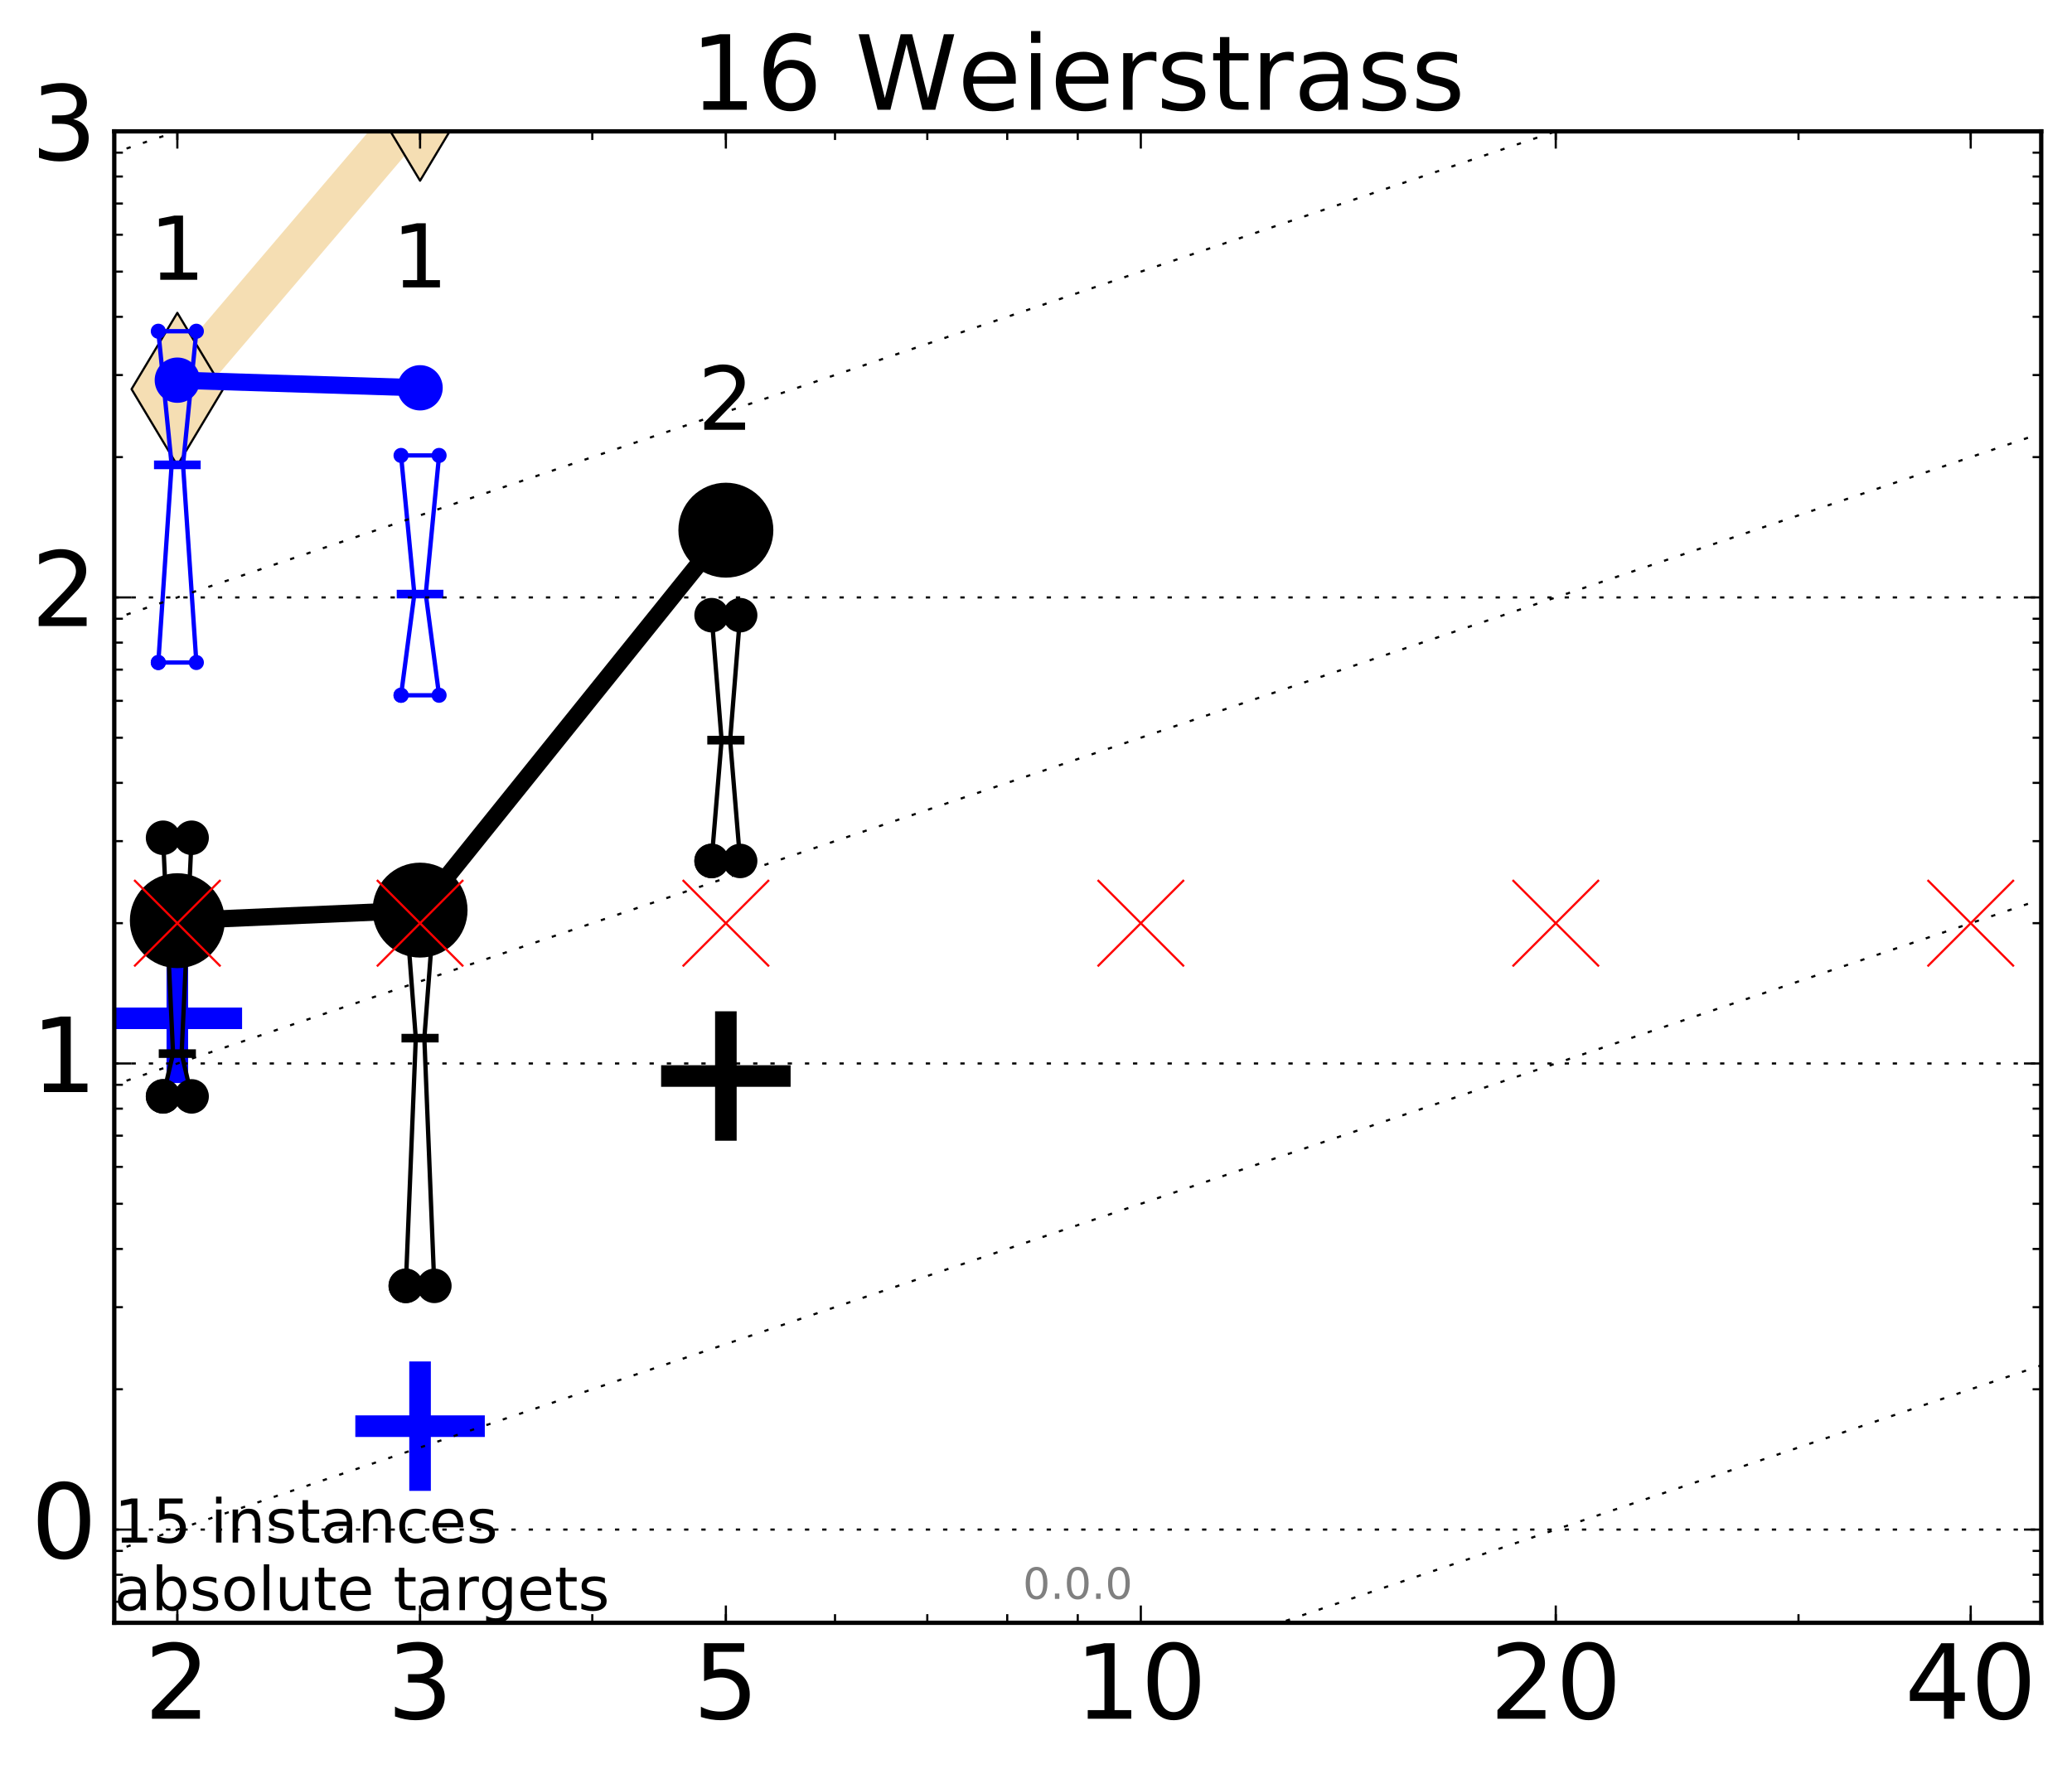 <?xml version="1.0" encoding="utf-8" standalone="no"?>
<!DOCTYPE svg PUBLIC "-//W3C//DTD SVG 1.1//EN"
  "http://www.w3.org/Graphics/SVG/1.1/DTD/svg11.dtd">
<!-- Created with matplotlib (http://matplotlib.org/) -->
<svg height="410pt" version="1.1" viewBox="0 0 480 410" width="480pt" xmlns="http://www.w3.org/2000/svg" xmlns:xlink="http://www.w3.org/1999/xlink">
 <defs>
  <style type="text/css">
*{stroke-linecap:butt;stroke-linejoin:round;stroke-miterlimit:100000;}
  </style>
 </defs>
 <g id="figure_1">
  <g id="patch_1">
   <path d="M 0 410.464 
L 480.07 410.464 
L 480.07 0 
L 0 0 
z
" style="fill:#ffffff;"/>
  </g>
  <g id="axes_1">
   <g id="patch_2">
    <path d="M 26.47 376.036 
L 472.87 376.036 
L 472.87 30.436 
L 26.47 30.436 
z
" style="fill:#ffffff;"/>
   </g>
   <g id="line2d_1">
    <path clip-path="url(#pfc79dfcc02)" d="M 41.082 90.171 
L 97.312 24.2 
L 147.162 -1 
" style="fill:none;stroke:#f5deb3;stroke-linecap:square;stroke-width:10.0;"/>
    <defs>
     <path d="M -0 17.678 
L 10.607 0 
L 0 -17.678 
L -10.607 -0 
z
" id="mad61c0372c" style="stroke:#000000;stroke-linejoin:miter;stroke-width:0.5;"/>
    </defs>
    <g clip-path="url(#pfc79dfcc02)">
     <use style="fill:#f5deb3;stroke:#000000;stroke-linejoin:miter;stroke-width:0.5;" x="41.082" xlink:href="#mad61c0372c" y="90.171"/>
     <use style="fill:#f5deb3;stroke:#000000;stroke-linejoin:miter;stroke-width:0.5;" x="97.312" xlink:href="#mad61c0372c" y="24.2"/>
     <use style="fill:#f5deb3;stroke:#000000;stroke-linejoin:miter;stroke-width:0.5;" x="147.162" xlink:href="#mad61c0372c" y="-1.0"/>
    </g>
   </g>
   <g id="line2d_2">
    <defs>
     <path d="M -15 0 
L 15 0 
M 0 15 
L 0 -15 
" id="m8bc52a1f50" style="stroke:#0000ff;stroke-width:5.0;"/>
    </defs>
    <g clip-path="url(#pfc79dfcc02)">
     <use style="fill:#0000ff;stroke:#0000ff;stroke-width:5.0;" x="41.082" xlink:href="#m8bc52a1f50" y="235.97"/>
    </g>
   </g>
   <g id="line2d_3">
    <g clip-path="url(#pfc79dfcc02)">
     <use style="fill:#0000ff;stroke:#0000ff;stroke-width:5.0;" x="97.312" xlink:href="#m8bc52a1f50" y="330.477"/>
    </g>
   </g>
   <g id="line2d_4">
    <defs>
     <path d="M -15 0 
L 15 0 
M 0 15 
L 0 -15 
" id="m26e5ecaf8c" style="stroke:#000000;stroke-width:5.0;"/>
    </defs>
    <g clip-path="url(#pfc79dfcc02)">
     <use style="stroke:#000000;stroke-width:5.0;" x="168.155" xlink:href="#m26e5ecaf8c" y="249.338"/>
    </g>
   </g>
   <g id="line2d_5">
    <path clip-path="url(#pfc79dfcc02)" d="M 37.777 254.059 
L 40.09 244.148 
L 37.777 194.132 
L 44.386 194.132 
L 42.073 244.148 
L 44.386 254.059 
L 37.777 254.059 
" style="fill:none;stroke:#000000;stroke-linecap:square;"/>
    <defs>
     <path d="M 0 0 
C 0 0 0 0 0 0 
C 0 0 0 0 0 0 
C 0 0 0 0 0 0 
C 0 0 0 0 0 0 
C 0 0 0 0 0 0 
C 0 0 0 0 0 0 
C 0 0 0 0 0 0 
C 0 0 0 0 0 0 
z
" id="mfab18a10e8" style="stroke:#000000;stroke-width:2.0;"/>
    </defs>
    <g clip-path="url(#pfc79dfcc02)">
     <use style="stroke:#000000;stroke-width:2.0;" x="37.777" xlink:href="#mfab18a10e8" y="254.059"/>
     <use style="stroke:#000000;stroke-width:2.0;" x="40.09" xlink:href="#mfab18a10e8" y="244.148"/>
     <use style="stroke:#000000;stroke-width:2.0;" x="37.777" xlink:href="#mfab18a10e8" y="194.132"/>
     <use style="stroke:#000000;stroke-width:2.0;" x="44.386" xlink:href="#mfab18a10e8" y="194.132"/>
     <use style="stroke:#000000;stroke-width:2.0;" x="42.073" xlink:href="#mfab18a10e8" y="244.148"/>
     <use style="stroke:#000000;stroke-width:2.0;" x="44.386" xlink:href="#mfab18a10e8" y="254.059"/>
     <use style="stroke:#000000;stroke-width:2.0;" x="37.777" xlink:href="#mfab18a10e8" y="254.059"/>
    </g>
   </g>
   <g id="line2d_6">
    <path clip-path="url(#pfc79dfcc02)" d="M 37.777 254.059 
L 44.386 254.059 
L 44.386 194.132 
L 37.777 194.132 
L 37.777 254.059 
" style="fill:none;"/>
    <defs>
     <path d="M 0 3 
C 0.796 3 1.559 2.684 2.121 2.121 
C 2.684 1.559 3 0.796 3 0 
C 3 -0.796 2.684 -1.559 2.121 -2.121 
C 1.559 -2.684 0.796 -3 0 -3 
C -0.796 -3 -1.559 -2.684 -2.121 -2.121 
C -2.684 -1.559 -3 -0.796 -3 0 
C -3 0.796 -2.684 1.559 -2.121 2.121 
C -1.559 2.684 -0.796 3 0 3 
z
" id="mbdd8a7ec6c" style="stroke:#000000;stroke-width:2.0;"/>
    </defs>
    <g clip-path="url(#pfc79dfcc02)">
     <use style="stroke:#000000;stroke-width:2.0;" x="37.777" xlink:href="#mbdd8a7ec6c" y="254.059"/>
     <use style="stroke:#000000;stroke-width:2.0;" x="44.386" xlink:href="#mbdd8a7ec6c" y="254.059"/>
     <use style="stroke:#000000;stroke-width:2.0;" x="44.386" xlink:href="#mbdd8a7ec6c" y="194.132"/>
     <use style="stroke:#000000;stroke-width:2.0;" x="37.777" xlink:href="#mbdd8a7ec6c" y="194.132"/>
     <use style="stroke:#000000;stroke-width:2.0;" x="37.777" xlink:href="#mbdd8a7ec6c" y="254.059"/>
    </g>
   </g>
   <g id="line2d_7">
    <path clip-path="url(#pfc79dfcc02)" d="M 37.777 244.148 
L 44.386 244.148 
" style="fill:none;stroke:#000000;stroke-linecap:square;stroke-width:2.0;"/>
    <g clip-path="url(#pfc79dfcc02)">
     <use style="stroke:#000000;stroke-width:2.0;" x="37.777" xlink:href="#mfab18a10e8" y="244.148"/>
     <use style="stroke:#000000;stroke-width:2.0;" x="44.386" xlink:href="#mfab18a10e8" y="244.148"/>
    </g>
   </g>
   <g id="line2d_8">
    <path clip-path="url(#pfc79dfcc02)" d="M 94.008 297.965 
L 96.321 240.566 
L 94.008 210.171 
L 100.617 210.171 
L 98.304 240.566 
L 100.617 297.965 
L 94.008 297.965 
" style="fill:none;stroke:#000000;stroke-linecap:square;"/>
    <g clip-path="url(#pfc79dfcc02)">
     <use style="stroke:#000000;stroke-width:2.0;" x="94.008" xlink:href="#mfab18a10e8" y="297.965"/>
     <use style="stroke:#000000;stroke-width:2.0;" x="96.321" xlink:href="#mfab18a10e8" y="240.566"/>
     <use style="stroke:#000000;stroke-width:2.0;" x="94.008" xlink:href="#mfab18a10e8" y="210.171"/>
     <use style="stroke:#000000;stroke-width:2.0;" x="100.617" xlink:href="#mfab18a10e8" y="210.171"/>
     <use style="stroke:#000000;stroke-width:2.0;" x="98.304" xlink:href="#mfab18a10e8" y="240.566"/>
     <use style="stroke:#000000;stroke-width:2.0;" x="100.617" xlink:href="#mfab18a10e8" y="297.965"/>
     <use style="stroke:#000000;stroke-width:2.0;" x="94.008" xlink:href="#mfab18a10e8" y="297.965"/>
    </g>
   </g>
   <g id="line2d_9">
    <path clip-path="url(#pfc79dfcc02)" d="M 94.008 297.965 
L 100.617 297.965 
L 100.617 210.171 
L 94.008 210.171 
L 94.008 297.965 
" style="fill:none;"/>
    <g clip-path="url(#pfc79dfcc02)">
     <use style="stroke:#000000;stroke-width:2.0;" x="94.008" xlink:href="#mbdd8a7ec6c" y="297.965"/>
     <use style="stroke:#000000;stroke-width:2.0;" x="100.617" xlink:href="#mbdd8a7ec6c" y="297.965"/>
     <use style="stroke:#000000;stroke-width:2.0;" x="100.617" xlink:href="#mbdd8a7ec6c" y="210.171"/>
     <use style="stroke:#000000;stroke-width:2.0;" x="94.008" xlink:href="#mbdd8a7ec6c" y="210.171"/>
     <use style="stroke:#000000;stroke-width:2.0;" x="94.008" xlink:href="#mbdd8a7ec6c" y="297.965"/>
    </g>
   </g>
   <g id="line2d_10">
    <path clip-path="url(#pfc79dfcc02)" d="M 94.008 240.566 
L 100.617 240.566 
" style="fill:none;stroke:#000000;stroke-linecap:square;stroke-width:2.0;"/>
    <g clip-path="url(#pfc79dfcc02)">
     <use style="stroke:#000000;stroke-width:2.0;" x="94.008" xlink:href="#mfab18a10e8" y="240.566"/>
     <use style="stroke:#000000;stroke-width:2.0;" x="100.617" xlink:href="#mfab18a10e8" y="240.566"/>
    </g>
   </g>
   <g id="line2d_11">
    <path clip-path="url(#pfc79dfcc02)" d="M 164.85 199.503 
L 167.163 171.514 
L 164.85 142.552 
L 171.459 142.552 
L 169.146 171.514 
L 171.459 199.503 
L 164.85 199.503 
" style="fill:none;stroke:#000000;stroke-linecap:square;"/>
    <g clip-path="url(#pfc79dfcc02)">
     <use style="stroke:#000000;stroke-width:2.0;" x="164.85" xlink:href="#mfab18a10e8" y="199.503"/>
     <use style="stroke:#000000;stroke-width:2.0;" x="167.163" xlink:href="#mfab18a10e8" y="171.514"/>
     <use style="stroke:#000000;stroke-width:2.0;" x="164.85" xlink:href="#mfab18a10e8" y="142.552"/>
     <use style="stroke:#000000;stroke-width:2.0;" x="171.459" xlink:href="#mfab18a10e8" y="142.552"/>
     <use style="stroke:#000000;stroke-width:2.0;" x="169.146" xlink:href="#mfab18a10e8" y="171.514"/>
     <use style="stroke:#000000;stroke-width:2.0;" x="171.459" xlink:href="#mfab18a10e8" y="199.503"/>
     <use style="stroke:#000000;stroke-width:2.0;" x="164.85" xlink:href="#mfab18a10e8" y="199.503"/>
    </g>
   </g>
   <g id="line2d_12">
    <path clip-path="url(#pfc79dfcc02)" d="M 164.85 199.503 
L 171.459 199.503 
L 171.459 142.552 
L 164.85 142.552 
L 164.85 199.503 
" style="fill:none;"/>
    <g clip-path="url(#pfc79dfcc02)">
     <use style="stroke:#000000;stroke-width:2.0;" x="164.85" xlink:href="#mbdd8a7ec6c" y="199.503"/>
     <use style="stroke:#000000;stroke-width:2.0;" x="171.459" xlink:href="#mbdd8a7ec6c" y="199.503"/>
     <use style="stroke:#000000;stroke-width:2.0;" x="171.459" xlink:href="#mbdd8a7ec6c" y="142.552"/>
     <use style="stroke:#000000;stroke-width:2.0;" x="164.85" xlink:href="#mbdd8a7ec6c" y="142.552"/>
     <use style="stroke:#000000;stroke-width:2.0;" x="164.85" xlink:href="#mbdd8a7ec6c" y="199.503"/>
    </g>
   </g>
   <g id="line2d_13">
    <path clip-path="url(#pfc79dfcc02)" d="M 164.85 171.514 
L 171.459 171.514 
" style="fill:none;stroke:#000000;stroke-linecap:square;stroke-width:2.0;"/>
    <g clip-path="url(#pfc79dfcc02)">
     <use style="stroke:#000000;stroke-width:2.0;" x="164.85" xlink:href="#mfab18a10e8" y="171.514"/>
     <use style="stroke:#000000;stroke-width:2.0;" x="171.459" xlink:href="#mfab18a10e8" y="171.514"/>
    </g>
   </g>
   <g id="line2d_14">
    <path clip-path="url(#pfc79dfcc02)" d="M 41.082 213.342 
L 97.312 210.898 
" style="fill:none;stroke:#000000;stroke-linecap:square;stroke-width:4.0;"/>
    <g clip-path="url(#pfc79dfcc02)">
     <use style="stroke:#000000;stroke-width:2.0;" x="41.082" xlink:href="#mfab18a10e8" y="213.342"/>
     <use style="stroke:#000000;stroke-width:2.0;" x="97.312" xlink:href="#mfab18a10e8" y="210.898"/>
    </g>
   </g>
   <g id="line2d_15">
    <path clip-path="url(#pfc79dfcc02)" d="M 97.312 210.898 
L 168.155 122.856 
" style="fill:none;stroke:#000000;stroke-linecap:square;stroke-width:4.0;"/>
    <g clip-path="url(#pfc79dfcc02)">
     <use style="stroke:#000000;stroke-width:2.0;" x="97.312" xlink:href="#mfab18a10e8" y="210.898"/>
     <use style="stroke:#000000;stroke-width:2.0;" x="168.155" xlink:href="#mfab18a10e8" y="122.856"/>
    </g>
   </g>
   <g id="line2d_16">
    <path clip-path="url(#pfc79dfcc02)" d="M 41.082 213.342 
L 97.312 210.898 
L 168.155 122.856 
" style="fill:none;"/>
    <defs>
     <path d="M 0 10 
C 2.652 10 5.196 8.946 7.071 7.071 
C 8.946 5.196 10 2.652 10 0 
C 10 -2.652 8.946 -5.196 7.071 -7.071 
C 5.196 -8.946 2.652 -10 0 -10 
C -2.652 -10 -5.196 -8.946 -7.071 -7.071 
C -8.946 -5.196 -10 -2.652 -10 0 
C -10 2.652 -8.946 5.196 -7.071 7.071 
C -5.196 8.946 -2.652 10 0 10 
z
" id="m2e6cb33b1a" style="stroke:#000000;stroke-width:2.0;"/>
    </defs>
    <g clip-path="url(#pfc79dfcc02)">
     <use style="stroke:#000000;stroke-width:2.0;" x="41.082" xlink:href="#m2e6cb33b1a" y="213.342"/>
     <use style="stroke:#000000;stroke-width:2.0;" x="97.312" xlink:href="#m2e6cb33b1a" y="210.898"/>
     <use style="stroke:#000000;stroke-width:2.0;" x="168.155" xlink:href="#m2e6cb33b1a" y="122.856"/>
    </g>
   </g>
   <g id="line2d_17">
    <path clip-path="url(#pfc79dfcc02)" d="M 36.676 153.52 
L 39.76 107.718 
L 36.676 76.755 
L 45.488 76.755 
L 42.403 107.718 
L 45.488 153.52 
L 36.676 153.52 
" style="fill:none;stroke:#0000ff;stroke-linecap:square;"/>
    <defs>
     <path d="M 0 0 
C 0 0 0 0 0 0 
C 0 0 0 0 0 0 
C 0 0 0 0 0 0 
C 0 0 0 0 0 0 
C 0 0 0 0 0 0 
C 0 0 0 0 0 0 
C 0 0 0 0 0 0 
C 0 0 0 0 0 0 
z
" id="m36b43c3b93" style="stroke:#0000ff;stroke-width:0.5;"/>
    </defs>
    <g clip-path="url(#pfc79dfcc02)">
     <use style="fill:#0000ff;stroke:#0000ff;stroke-width:0.5;" x="36.676" xlink:href="#m36b43c3b93" y="153.52"/>
     <use style="fill:#0000ff;stroke:#0000ff;stroke-width:0.5;" x="39.76" xlink:href="#m36b43c3b93" y="107.718"/>
     <use style="fill:#0000ff;stroke:#0000ff;stroke-width:0.5;" x="36.676" xlink:href="#m36b43c3b93" y="76.755"/>
     <use style="fill:#0000ff;stroke:#0000ff;stroke-width:0.5;" x="45.488" xlink:href="#m36b43c3b93" y="76.755"/>
     <use style="fill:#0000ff;stroke:#0000ff;stroke-width:0.5;" x="42.403" xlink:href="#m36b43c3b93" y="107.718"/>
     <use style="fill:#0000ff;stroke:#0000ff;stroke-width:0.5;" x="45.488" xlink:href="#m36b43c3b93" y="153.52"/>
     <use style="fill:#0000ff;stroke:#0000ff;stroke-width:0.5;" x="36.676" xlink:href="#m36b43c3b93" y="153.52"/>
    </g>
   </g>
   <g id="line2d_18">
    <path clip-path="url(#pfc79dfcc02)" d="M 36.676 153.52 
L 45.488 153.52 
L 45.488 76.755 
L 36.676 76.755 
L 36.676 153.52 
" style="fill:none;"/>
    <defs>
     <path d="M 0 1.5 
C 0.398 1.5 0.779 1.342 1.061 1.061 
C 1.342 0.779 1.5 0.398 1.5 0 
C 1.5 -0.398 1.342 -0.779 1.061 -1.061 
C 0.779 -1.342 0.398 -1.5 0 -1.5 
C -0.398 -1.5 -0.779 -1.342 -1.061 -1.061 
C -1.342 -0.779 -1.5 -0.398 -1.5 0 
C -1.5 0.398 -1.342 0.779 -1.061 1.061 
C -0.779 1.342 -0.398 1.5 0 1.5 
z
" id="m5b8e56c0b4" style="stroke:#0000ff;stroke-width:0.5;"/>
    </defs>
    <g clip-path="url(#pfc79dfcc02)">
     <use style="fill:#0000ff;stroke:#0000ff;stroke-width:0.5;" x="36.676" xlink:href="#m5b8e56c0b4" y="153.52"/>
     <use style="fill:#0000ff;stroke:#0000ff;stroke-width:0.5;" x="45.488" xlink:href="#m5b8e56c0b4" y="153.52"/>
     <use style="fill:#0000ff;stroke:#0000ff;stroke-width:0.5;" x="45.488" xlink:href="#m5b8e56c0b4" y="76.755"/>
     <use style="fill:#0000ff;stroke:#0000ff;stroke-width:0.5;" x="36.676" xlink:href="#m5b8e56c0b4" y="76.755"/>
     <use style="fill:#0000ff;stroke:#0000ff;stroke-width:0.5;" x="36.676" xlink:href="#m5b8e56c0b4" y="153.52"/>
    </g>
   </g>
   <g id="line2d_19">
    <path clip-path="url(#pfc79dfcc02)" d="M 36.676 107.718 
L 45.488 107.718 
" style="fill:none;stroke:#0000ff;stroke-linecap:square;stroke-width:2.0;"/>
    <g clip-path="url(#pfc79dfcc02)">
     <use style="fill:#0000ff;stroke:#0000ff;stroke-width:0.5;" x="36.676" xlink:href="#m36b43c3b93" y="107.718"/>
     <use style="fill:#0000ff;stroke:#0000ff;stroke-width:0.5;" x="45.488" xlink:href="#m36b43c3b93" y="107.718"/>
    </g>
   </g>
   <g id="line2d_20">
    <path clip-path="url(#pfc79dfcc02)" d="M 92.906 161.111 
L 95.991 137.661 
L 92.906 105.536 
L 101.718 105.536 
L 98.634 137.661 
L 101.718 161.111 
L 92.906 161.111 
" style="fill:none;stroke:#0000ff;stroke-linecap:square;"/>
    <g clip-path="url(#pfc79dfcc02)">
     <use style="fill:#0000ff;stroke:#0000ff;stroke-width:0.5;" x="92.906" xlink:href="#m36b43c3b93" y="161.111"/>
     <use style="fill:#0000ff;stroke:#0000ff;stroke-width:0.5;" x="95.991" xlink:href="#m36b43c3b93" y="137.661"/>
     <use style="fill:#0000ff;stroke:#0000ff;stroke-width:0.5;" x="92.906" xlink:href="#m36b43c3b93" y="105.536"/>
     <use style="fill:#0000ff;stroke:#0000ff;stroke-width:0.5;" x="101.718" xlink:href="#m36b43c3b93" y="105.536"/>
     <use style="fill:#0000ff;stroke:#0000ff;stroke-width:0.5;" x="98.634" xlink:href="#m36b43c3b93" y="137.661"/>
     <use style="fill:#0000ff;stroke:#0000ff;stroke-width:0.5;" x="101.718" xlink:href="#m36b43c3b93" y="161.111"/>
     <use style="fill:#0000ff;stroke:#0000ff;stroke-width:0.5;" x="92.906" xlink:href="#m36b43c3b93" y="161.111"/>
    </g>
   </g>
   <g id="line2d_21">
    <path clip-path="url(#pfc79dfcc02)" d="M 92.906 161.111 
L 101.718 161.111 
L 101.718 105.536 
L 92.906 105.536 
L 92.906 161.111 
" style="fill:none;"/>
    <g clip-path="url(#pfc79dfcc02)">
     <use style="fill:#0000ff;stroke:#0000ff;stroke-width:0.5;" x="92.906" xlink:href="#m5b8e56c0b4" y="161.111"/>
     <use style="fill:#0000ff;stroke:#0000ff;stroke-width:0.5;" x="101.718" xlink:href="#m5b8e56c0b4" y="161.111"/>
     <use style="fill:#0000ff;stroke:#0000ff;stroke-width:0.5;" x="101.718" xlink:href="#m5b8e56c0b4" y="105.536"/>
     <use style="fill:#0000ff;stroke:#0000ff;stroke-width:0.5;" x="92.906" xlink:href="#m5b8e56c0b4" y="105.536"/>
     <use style="fill:#0000ff;stroke:#0000ff;stroke-width:0.5;" x="92.906" xlink:href="#m5b8e56c0b4" y="161.111"/>
    </g>
   </g>
   <g id="line2d_22">
    <path clip-path="url(#pfc79dfcc02)" d="M 92.906 137.661 
L 101.718 137.661 
" style="fill:none;stroke:#0000ff;stroke-linecap:square;stroke-width:2.0;"/>
    <g clip-path="url(#pfc79dfcc02)">
     <use style="fill:#0000ff;stroke:#0000ff;stroke-width:0.5;" x="92.906" xlink:href="#m36b43c3b93" y="137.661"/>
     <use style="fill:#0000ff;stroke:#0000ff;stroke-width:0.5;" x="101.718" xlink:href="#m36b43c3b93" y="137.661"/>
    </g>
   </g>
   <g id="line2d_23">
    <path clip-path="url(#pfc79dfcc02)" d="M 41.082 88.095 
L 97.312 89.865 
" style="fill:none;stroke:#0000ff;stroke-linecap:square;stroke-width:4.0;"/>
    <g clip-path="url(#pfc79dfcc02)">
     <use style="fill:#0000ff;stroke:#0000ff;stroke-width:0.5;" x="41.082" xlink:href="#m36b43c3b93" y="88.095"/>
     <use style="fill:#0000ff;stroke:#0000ff;stroke-width:0.5;" x="97.312" xlink:href="#m36b43c3b93" y="89.865"/>
    </g>
   </g>
   <g id="line2d_24">
    <path clip-path="url(#pfc79dfcc02)" d="M 41.082 88.095 
L 97.312 89.865 
" style="fill:none;"/>
    <defs>
     <path d="M 0 5 
C 1.326 5 2.598 4.473 3.536 3.536 
C 4.473 2.598 5 1.326 5 0 
C 5 -1.326 4.473 -2.598 3.536 -3.536 
C 2.598 -4.473 1.326 -5 0 -5 
C -1.326 -5 -2.598 -4.473 -3.536 -3.536 
C -4.473 -2.598 -5 -1.326 -5 0 
C -5 1.326 -4.473 2.598 -3.536 3.536 
C -2.598 4.473 -1.326 5 0 5 
z
" id="mad9aa4a11f" style="stroke:#0000ff;stroke-width:0.5;"/>
    </defs>
    <g clip-path="url(#pfc79dfcc02)">
     <use style="fill:#0000ff;stroke:#0000ff;stroke-width:0.5;" x="41.082" xlink:href="#mad9aa4a11f" y="88.095"/>
     <use style="fill:#0000ff;stroke:#0000ff;stroke-width:0.5;" x="97.312" xlink:href="#mad9aa4a11f" y="89.865"/>
    </g>
   </g>
   <g id="line2d_25"/>
   <g id="line2d_26"/>
   <g id="line2d_27"/>
   <g id="line2d_28"/>
   <g id="line2d_29"/>
   <g id="line2d_30"/>
   <g id="line2d_31"/>
   <g id="line2d_32">
    <defs>
     <path d="M -10 10 
L 10 -10 
M -10 -10 
L 10 10 
" id="m68e57541eb" style="stroke:#ff0000;stroke-width:0.5;"/>
    </defs>
    <g clip-path="url(#pfc79dfcc02)">
     <use style="fill:#ff0000;stroke:#ff0000;stroke-width:0.5;" x="41.082" xlink:href="#m68e57541eb" y="213.925"/>
     <use style="fill:#ff0000;stroke:#ff0000;stroke-width:0.5;" x="97.312" xlink:href="#m68e57541eb" y="213.925"/>
     <use style="fill:#ff0000;stroke:#ff0000;stroke-width:0.5;" x="168.155" xlink:href="#m68e57541eb" y="213.925"/>
     <use style="fill:#ff0000;stroke:#ff0000;stroke-width:0.5;" x="264.282" xlink:href="#m68e57541eb" y="213.925"/>
     <use style="fill:#ff0000;stroke:#ff0000;stroke-width:0.5;" x="360.409" xlink:href="#m68e57541eb" y="213.925"/>
     <use style="fill:#ff0000;stroke:#ff0000;stroke-width:0.5;" x="456.536" xlink:href="#m68e57541eb" y="213.925"/>
    </g>
   </g>
   <g id="line2d_33">
    <path clip-path="url(#pfc79dfcc02)" d="M -278.245 570.436 
M 191.794 411.464 
L 481.07 313.627 
" style="fill:none;stroke:#000000;stroke-dasharray:1,3;stroke-dashoffset:0.0;stroke-width:0.5;"/>
   </g>
   <g id="line2d_34">
    <path clip-path="url(#pfc79dfcc02)" d="M -278.245 462.436 
M -1 368.669 
L 481.07 205.627 
" style="fill:none;stroke:#000000;stroke-dasharray:1,3;stroke-dashoffset:0.0;stroke-width:0.5;"/>
   </g>
   <g id="line2d_35">
    <path clip-path="url(#pfc79dfcc02)" d="M -278.245 354.436 
M -1 260.669 
L 481.07 97.627 
" style="fill:none;stroke:#000000;stroke-dasharray:1,3;stroke-dashoffset:0.0;stroke-width:0.5;"/>
   </g>
   <g id="line2d_36">
    <path clip-path="url(#pfc79dfcc02)" d="M -278.245 246.436 
M -1 152.669 
L 453.357 -1 
" style="fill:none;stroke:#000000;stroke-dasharray:1,3;stroke-dashoffset:0.0;stroke-width:0.5;"/>
   </g>
   <g id="line2d_37">
    <path clip-path="url(#pfc79dfcc02)" d="M -278.245 138.436 
M -1 44.669 
L 134.03 -1 
" style="fill:none;stroke:#000000;stroke-dasharray:1,3;stroke-dashoffset:0.0;stroke-width:0.5;"/>
   </g>
   <g id="line2d_38">
    <path clip-path="url(#pfc79dfcc02)" d="M -278.245 30.436 
" style="fill:none;stroke:#000000;stroke-dasharray:1,3;stroke-dashoffset:0.0;stroke-width:0.5;"/>
   </g>
   <g id="line2d_39">
    <path clip-path="url(#pfc79dfcc02)" d="M -278.245 -77.564 
" style="fill:none;stroke:#000000;stroke-dasharray:1,3;stroke-dashoffset:0.0;stroke-width:0.5;"/>
   </g>
   <g id="line2d_40">
    <path clip-path="url(#pfc79dfcc02)" d="M -278.245 -185.564 
" style="fill:none;stroke:#000000;stroke-dasharray:1,3;stroke-dashoffset:0.0;stroke-width:0.5;"/>
   </g>
   <g id="line2d_41">
    <path clip-path="url(#pfc79dfcc02)" d="M -278.245 -293.564 
" style="fill:none;stroke:#000000;stroke-dasharray:1,3;stroke-dashoffset:0.0;stroke-width:0.5;"/>
   </g>
   <g id="patch_3">
    <path d="M 26.47 30.436 
L 472.87 30.436 
" style="fill:none;stroke:#000000;stroke-linecap:square;stroke-linejoin:miter;"/>
   </g>
   <g id="patch_4">
    <path d="M 472.87 376.036 
L 472.87 30.436 
" style="fill:none;stroke:#000000;stroke-linecap:square;stroke-linejoin:miter;"/>
   </g>
   <g id="patch_5">
    <path d="M 26.47 376.036 
L 472.87 376.036 
" style="fill:none;stroke:#000000;stroke-linecap:square;stroke-linejoin:miter;"/>
   </g>
   <g id="patch_6">
    <path d="M 26.47 376.036 
L 26.47 30.436 
" style="fill:none;stroke:#000000;stroke-linecap:square;stroke-linejoin:miter;"/>
   </g>
   <g id="matplotlib.axis_1">
    <g id="xtick_1">
     <g id="line2d_42">
      <defs>
       <path d="M 0 0 
L 0 -4 
" id="mab46eccb8b" style="stroke:#000000;stroke-width:0.5;"/>
      </defs>
      <g>
       <use style="stroke:#000000;stroke-width:0.5;" x="41.082" xlink:href="#mab46eccb8b" y="376.036"/>
      </g>
     </g>
     <g id="line2d_43">
      <defs>
       <path d="M 0 0 
L 0 4 
" id="m703b8cc1f5" style="stroke:#000000;stroke-width:0.5;"/>
      </defs>
      <g>
       <use style="stroke:#000000;stroke-width:0.5;" x="41.082" xlink:href="#m703b8cc1f5" y="30.436"/>
      </g>
     </g>
     <g id="text_1">
      <!-- 2 -->
      <defs>
       <path d="M 19.188 8.297 
L 53.609 8.297 
L 53.609 0 
L 7.328 0 
L 7.328 8.297 
Q 12.938 14.109 22.625 23.891 
Q 32.328 33.688 34.812 36.531 
Q 39.547 41.844 41.422 45.531 
Q 43.312 49.219 43.312 52.781 
Q 43.312 58.594 39.234 62.25 
Q 35.156 65.922 28.609 65.922 
Q 23.969 65.922 18.812 64.312 
Q 13.672 62.703 7.812 59.422 
L 7.812 69.391 
Q 13.766 71.781 18.938 73 
Q 24.125 74.219 28.422 74.219 
Q 39.75 74.219 46.484 68.547 
Q 53.219 62.891 53.219 53.422 
Q 53.219 48.922 51.531 44.891 
Q 49.859 40.875 45.406 35.406 
Q 44.188 33.984 37.641 27.219 
Q 31.109 20.453 19.188 8.297 
" id="BitstreamVeraSans-Roman-32"/>
      </defs>
      <g transform="translate(33.447 398.272)scale(0.24 -0.24)">
       <use xlink:href="#BitstreamVeraSans-Roman-32"/>
      </g>
     </g>
    </g>
    <g id="xtick_2">
     <g id="line2d_44">
      <g>
       <use style="stroke:#000000;stroke-width:0.5;" x="97.312" xlink:href="#mab46eccb8b" y="376.036"/>
      </g>
     </g>
     <g id="line2d_45">
      <g>
       <use style="stroke:#000000;stroke-width:0.5;" x="97.312" xlink:href="#m703b8cc1f5" y="30.436"/>
      </g>
     </g>
     <g id="text_2">
      <!-- 3 -->
      <defs>
       <path d="M 40.578 39.312 
Q 47.656 37.797 51.625 33 
Q 55.609 28.219 55.609 21.188 
Q 55.609 10.406 48.188 4.484 
Q 40.766 -1.422 27.094 -1.422 
Q 22.516 -1.422 17.656 -0.516 
Q 12.797 0.391 7.625 2.203 
L 7.625 11.719 
Q 11.719 9.328 16.594 8.109 
Q 21.484 6.891 26.812 6.891 
Q 36.078 6.891 40.938 10.547 
Q 45.797 14.203 45.797 21.188 
Q 45.797 27.641 41.281 31.266 
Q 36.766 34.906 28.719 34.906 
L 20.219 34.906 
L 20.219 43.016 
L 29.109 43.016 
Q 36.375 43.016 40.234 45.922 
Q 44.094 48.828 44.094 54.297 
Q 44.094 59.906 40.109 62.906 
Q 36.141 65.922 28.719 65.922 
Q 24.656 65.922 20.016 65.031 
Q 15.375 64.156 9.812 62.312 
L 9.812 71.094 
Q 15.438 72.656 20.344 73.438 
Q 25.25 74.219 29.594 74.219 
Q 40.828 74.219 47.359 69.109 
Q 53.906 64.016 53.906 55.328 
Q 53.906 49.266 50.438 45.094 
Q 46.969 40.922 40.578 39.312 
" id="BitstreamVeraSans-Roman-33"/>
      </defs>
      <g transform="translate(89.677 398.272)scale(0.24 -0.24)">
       <use xlink:href="#BitstreamVeraSans-Roman-33"/>
      </g>
     </g>
    </g>
    <g id="xtick_3">
     <g id="line2d_46">
      <g>
       <use style="stroke:#000000;stroke-width:0.5;" x="168.155" xlink:href="#mab46eccb8b" y="376.036"/>
      </g>
     </g>
     <g id="line2d_47">
      <g>
       <use style="stroke:#000000;stroke-width:0.5;" x="168.155" xlink:href="#m703b8cc1f5" y="30.436"/>
      </g>
     </g>
     <g id="text_3">
      <!-- 5 -->
      <defs>
       <path d="M 10.797 72.906 
L 49.516 72.906 
L 49.516 64.594 
L 19.828 64.594 
L 19.828 46.734 
Q 21.969 47.469 24.109 47.828 
Q 26.266 48.188 28.422 48.188 
Q 40.625 48.188 47.75 41.5 
Q 54.891 34.812 54.891 23.391 
Q 54.891 11.625 47.562 5.094 
Q 40.234 -1.422 26.906 -1.422 
Q 22.312 -1.422 17.547 -0.641 
Q 12.797 0.141 7.719 1.703 
L 7.719 11.625 
Q 12.109 9.234 16.797 8.062 
Q 21.484 6.891 26.703 6.891 
Q 35.156 6.891 40.078 11.328 
Q 45.016 15.766 45.016 23.391 
Q 45.016 31 40.078 35.438 
Q 35.156 39.891 26.703 39.891 
Q 22.75 39.891 18.812 39.016 
Q 14.891 38.141 10.797 36.281 
z
" id="BitstreamVeraSans-Roman-35"/>
      </defs>
      <g transform="translate(160.52 398.272)scale(0.24 -0.24)">
       <use xlink:href="#BitstreamVeraSans-Roman-35"/>
      </g>
     </g>
    </g>
    <g id="xtick_4">
     <g id="line2d_48">
      <g>
       <use style="stroke:#000000;stroke-width:0.5;" x="264.282" xlink:href="#mab46eccb8b" y="376.036"/>
      </g>
     </g>
     <g id="line2d_49">
      <g>
       <use style="stroke:#000000;stroke-width:0.5;" x="264.282" xlink:href="#m703b8cc1f5" y="30.436"/>
      </g>
     </g>
     <g id="text_4">
      <!-- 10 -->
      <defs>
       <path d="M 31.781 66.406 
Q 24.172 66.406 20.328 58.906 
Q 16.5 51.422 16.5 36.375 
Q 16.5 21.391 20.328 13.891 
Q 24.172 6.391 31.781 6.391 
Q 39.453 6.391 43.281 13.891 
Q 47.125 21.391 47.125 36.375 
Q 47.125 51.422 43.281 58.906 
Q 39.453 66.406 31.781 66.406 
M 31.781 74.219 
Q 44.047 74.219 50.516 64.516 
Q 56.984 54.828 56.984 36.375 
Q 56.984 17.969 50.516 8.266 
Q 44.047 -1.422 31.781 -1.422 
Q 19.531 -1.422 13.062 8.266 
Q 6.594 17.969 6.594 36.375 
Q 6.594 54.828 13.062 64.516 
Q 19.531 74.219 31.781 74.219 
" id="BitstreamVeraSans-Roman-30"/>
       <path d="M 12.406 8.297 
L 28.516 8.297 
L 28.516 63.922 
L 10.984 60.406 
L 10.984 69.391 
L 28.422 72.906 
L 38.281 72.906 
L 38.281 8.297 
L 54.391 8.297 
L 54.391 0 
L 12.406 0 
z
" id="BitstreamVeraSans-Roman-31"/>
      </defs>
      <g transform="translate(249.012 398.272)scale(0.24 -0.24)">
       <use xlink:href="#BitstreamVeraSans-Roman-31"/>
       <use x="63.623" xlink:href="#BitstreamVeraSans-Roman-30"/>
      </g>
     </g>
    </g>
    <g id="xtick_5">
     <g id="line2d_50">
      <g>
       <use style="stroke:#000000;stroke-width:0.5;" x="360.409" xlink:href="#mab46eccb8b" y="376.036"/>
      </g>
     </g>
     <g id="line2d_51">
      <g>
       <use style="stroke:#000000;stroke-width:0.5;" x="360.409" xlink:href="#m703b8cc1f5" y="30.436"/>
      </g>
     </g>
     <g id="text_5">
      <!-- 20 -->
      <g transform="translate(345.139 398.272)scale(0.24 -0.24)">
       <use xlink:href="#BitstreamVeraSans-Roman-32"/>
       <use x="63.623" xlink:href="#BitstreamVeraSans-Roman-30"/>
      </g>
     </g>
    </g>
    <g id="xtick_6">
     <g id="line2d_52">
      <g>
       <use style="stroke:#000000;stroke-width:0.5;" x="456.536" xlink:href="#mab46eccb8b" y="376.036"/>
      </g>
     </g>
     <g id="line2d_53">
      <g>
       <use style="stroke:#000000;stroke-width:0.5;" x="456.536" xlink:href="#m703b8cc1f5" y="30.436"/>
      </g>
     </g>
     <g id="text_6">
      <!-- 40 -->
      <defs>
       <path d="M 37.797 64.312 
L 12.891 25.391 
L 37.797 25.391 
z
M 35.203 72.906 
L 47.609 72.906 
L 47.609 25.391 
L 58.016 25.391 
L 58.016 17.188 
L 47.609 17.188 
L 47.609 0 
L 37.797 0 
L 37.797 17.188 
L 4.891 17.188 
L 4.891 26.703 
z
" id="BitstreamVeraSans-Roman-34"/>
      </defs>
      <g transform="translate(441.266 398.272)scale(0.24 -0.24)">
       <use xlink:href="#BitstreamVeraSans-Roman-34"/>
       <use x="63.623" xlink:href="#BitstreamVeraSans-Roman-30"/>
      </g>
     </g>
    </g>
    <g id="xtick_7">
     <g id="line2d_54">
      <defs>
       <path d="M 0 0 
L 0 -2 
" id="ma76c643952" style="stroke:#000000;stroke-width:0.5;"/>
      </defs>
      <g>
       <use style="stroke:#000000;stroke-width:0.5;" x="41.082" xlink:href="#ma76c643952" y="376.036"/>
      </g>
     </g>
     <g id="line2d_55">
      <defs>
       <path d="M 0 0 
L 0 2 
" id="m82b67f10d9" style="stroke:#000000;stroke-width:0.5;"/>
      </defs>
      <g>
       <use style="stroke:#000000;stroke-width:0.5;" x="41.082" xlink:href="#m82b67f10d9" y="30.436"/>
      </g>
     </g>
    </g>
    <g id="xtick_8">
     <g id="line2d_56">
      <g>
       <use style="stroke:#000000;stroke-width:0.5;" x="97.312" xlink:href="#ma76c643952" y="376.036"/>
      </g>
     </g>
     <g id="line2d_57">
      <g>
       <use style="stroke:#000000;stroke-width:0.5;" x="97.312" xlink:href="#m82b67f10d9" y="30.436"/>
      </g>
     </g>
    </g>
    <g id="xtick_9">
     <g id="line2d_58">
      <g>
       <use style="stroke:#000000;stroke-width:0.5;" x="137.209" xlink:href="#ma76c643952" y="376.036"/>
      </g>
     </g>
     <g id="line2d_59">
      <g>
       <use style="stroke:#000000;stroke-width:0.5;" x="137.209" xlink:href="#m82b67f10d9" y="30.436"/>
      </g>
     </g>
    </g>
    <g id="xtick_10">
     <g id="line2d_60">
      <g>
       <use style="stroke:#000000;stroke-width:0.5;" x="168.155" xlink:href="#ma76c643952" y="376.036"/>
      </g>
     </g>
     <g id="line2d_61">
      <g>
       <use style="stroke:#000000;stroke-width:0.5;" x="168.155" xlink:href="#m82b67f10d9" y="30.436"/>
      </g>
     </g>
    </g>
    <g id="xtick_11">
     <g id="line2d_62">
      <g>
       <use style="stroke:#000000;stroke-width:0.5;" x="193.439" xlink:href="#ma76c643952" y="376.036"/>
      </g>
     </g>
     <g id="line2d_63">
      <g>
       <use style="stroke:#000000;stroke-width:0.5;" x="193.439" xlink:href="#m82b67f10d9" y="30.436"/>
      </g>
     </g>
    </g>
    <g id="xtick_12">
     <g id="line2d_64">
      <g>
       <use style="stroke:#000000;stroke-width:0.5;" x="214.817" xlink:href="#ma76c643952" y="376.036"/>
      </g>
     </g>
     <g id="line2d_65">
      <g>
       <use style="stroke:#000000;stroke-width:0.5;" x="214.817" xlink:href="#m82b67f10d9" y="30.436"/>
      </g>
     </g>
    </g>
    <g id="xtick_13">
     <g id="line2d_66">
      <g>
       <use style="stroke:#000000;stroke-width:0.5;" x="233.336" xlink:href="#ma76c643952" y="376.036"/>
      </g>
     </g>
     <g id="line2d_67">
      <g>
       <use style="stroke:#000000;stroke-width:0.5;" x="233.336" xlink:href="#m82b67f10d9" y="30.436"/>
      </g>
     </g>
    </g>
    <g id="xtick_14">
     <g id="line2d_68">
      <g>
       <use style="stroke:#000000;stroke-width:0.5;" x="249.67" xlink:href="#ma76c643952" y="376.036"/>
      </g>
     </g>
     <g id="line2d_69">
      <g>
       <use style="stroke:#000000;stroke-width:0.5;" x="249.67" xlink:href="#m82b67f10d9" y="30.436"/>
      </g>
     </g>
    </g>
    <g id="xtick_15">
     <g id="line2d_70">
      <g>
       <use style="stroke:#000000;stroke-width:0.5;" x="360.409" xlink:href="#ma76c643952" y="376.036"/>
      </g>
     </g>
     <g id="line2d_71">
      <g>
       <use style="stroke:#000000;stroke-width:0.5;" x="360.409" xlink:href="#m82b67f10d9" y="30.436"/>
      </g>
     </g>
    </g>
    <g id="xtick_16">
     <g id="line2d_72">
      <g>
       <use style="stroke:#000000;stroke-width:0.5;" x="416.639" xlink:href="#ma76c643952" y="376.036"/>
      </g>
     </g>
     <g id="line2d_73">
      <g>
       <use style="stroke:#000000;stroke-width:0.5;" x="416.639" xlink:href="#m82b67f10d9" y="30.436"/>
      </g>
     </g>
    </g>
    <g id="xtick_17">
     <g id="line2d_74">
      <g>
       <use style="stroke:#000000;stroke-width:0.5;" x="456.536" xlink:href="#ma76c643952" y="376.036"/>
      </g>
     </g>
     <g id="line2d_75">
      <g>
       <use style="stroke:#000000;stroke-width:0.5;" x="456.536" xlink:href="#m82b67f10d9" y="30.436"/>
      </g>
     </g>
    </g>
   </g>
   <g id="matplotlib.axis_2">
    <g id="ytick_1">
     <g id="line2d_76">
      <path clip-path="url(#pfc79dfcc02)" d="M 26.47 354.436 
L 472.87 354.436 
" style="fill:none;stroke:#000000;stroke-dasharray:1,3;stroke-dashoffset:0.0;stroke-width:0.5;"/>
     </g>
     <g id="line2d_77">
      <defs>
       <path d="M 0 0 
L 4 0 
" id="mec01f1b847" style="stroke:#000000;stroke-width:0.5;"/>
      </defs>
      <g>
       <use style="stroke:#000000;stroke-width:0.5;" x="26.47" xlink:href="#mec01f1b847" y="354.436"/>
      </g>
     </g>
     <g id="line2d_78">
      <defs>
       <path d="M 0 0 
L -4 0 
" id="m45a586e67b" style="stroke:#000000;stroke-width:0.5;"/>
      </defs>
      <g>
       <use style="stroke:#000000;stroke-width:0.5;" x="472.87" xlink:href="#m45a586e67b" y="354.436"/>
      </g>
     </g>
     <g id="text_7">
      <!-- 0 -->
      <g transform="translate(7.2 361.059)scale(0.24 -0.24)">
       <use xlink:href="#BitstreamVeraSans-Roman-30"/>
      </g>
     </g>
    </g>
    <g id="ytick_2">
     <g id="line2d_79">
      <path clip-path="url(#pfc79dfcc02)" d="M 26.47 246.436 
L 472.87 246.436 
" style="fill:none;stroke:#000000;stroke-dasharray:1,3;stroke-dashoffset:0.0;stroke-width:0.5;"/>
     </g>
     <g id="line2d_80">
      <g>
       <use style="stroke:#000000;stroke-width:0.5;" x="26.47" xlink:href="#mec01f1b847" y="246.436"/>
      </g>
     </g>
     <g id="line2d_81">
      <g>
       <use style="stroke:#000000;stroke-width:0.5;" x="472.87" xlink:href="#m45a586e67b" y="246.436"/>
      </g>
     </g>
     <g id="text_8">
      <!-- 1 -->
      <g transform="translate(7.2 253.059)scale(0.24 -0.24)">
       <use xlink:href="#BitstreamVeraSans-Roman-31"/>
      </g>
     </g>
    </g>
    <g id="ytick_3">
     <g id="line2d_82">
      <path clip-path="url(#pfc79dfcc02)" d="M 26.47 138.436 
L 472.87 138.436 
" style="fill:none;stroke:#000000;stroke-dasharray:1,3;stroke-dashoffset:0.0;stroke-width:0.5;"/>
     </g>
     <g id="line2d_83">
      <g>
       <use style="stroke:#000000;stroke-width:0.5;" x="26.47" xlink:href="#mec01f1b847" y="138.436"/>
      </g>
     </g>
     <g id="line2d_84">
      <g>
       <use style="stroke:#000000;stroke-width:0.5;" x="472.87" xlink:href="#m45a586e67b" y="138.436"/>
      </g>
     </g>
     <g id="text_9">
      <!-- 2 -->
      <g transform="translate(7.2 145.059)scale(0.24 -0.24)">
       <use xlink:href="#BitstreamVeraSans-Roman-32"/>
      </g>
     </g>
    </g>
    <g id="ytick_4">
     <g id="line2d_85">
      <path clip-path="url(#pfc79dfcc02)" d="M 26.47 30.436 
L 472.87 30.436 
" style="fill:none;stroke:#000000;stroke-dasharray:1,3;stroke-dashoffset:0.0;stroke-width:0.5;"/>
     </g>
     <g id="line2d_86">
      <g>
       <use style="stroke:#000000;stroke-width:0.5;" x="26.47" xlink:href="#mec01f1b847" y="30.436"/>
      </g>
     </g>
     <g id="line2d_87">
      <g>
       <use style="stroke:#000000;stroke-width:0.5;" x="472.87" xlink:href="#m45a586e67b" y="30.436"/>
      </g>
     </g>
     <g id="text_10">
      <!-- 3 -->
      <g transform="translate(7.2 37.059)scale(0.24 -0.24)">
       <use xlink:href="#BitstreamVeraSans-Roman-33"/>
      </g>
     </g>
    </g>
    <g id="ytick_5">
     <g id="line2d_88">
      <defs>
       <path d="M 0 0 
L 2 0 
" id="med3e58dea2" style="stroke:#000000;stroke-width:0.5;"/>
      </defs>
      <g>
       <use style="stroke:#000000;stroke-width:0.5;" x="26.47" xlink:href="#med3e58dea2" y="371.166"/>
      </g>
     </g>
     <g id="line2d_89">
      <defs>
       <path d="M 0 0 
L -2 0 
" id="mc8fc36bf24" style="stroke:#000000;stroke-width:0.5;"/>
      </defs>
      <g>
       <use style="stroke:#000000;stroke-width:0.5;" x="472.87" xlink:href="#mc8fc36bf24" y="371.166"/>
      </g>
     </g>
    </g>
    <g id="ytick_6">
     <g id="line2d_90">
      <g>
       <use style="stroke:#000000;stroke-width:0.5;" x="26.47" xlink:href="#med3e58dea2" y="364.903"/>
      </g>
     </g>
     <g id="line2d_91">
      <g>
       <use style="stroke:#000000;stroke-width:0.5;" x="472.87" xlink:href="#mc8fc36bf24" y="364.903"/>
      </g>
     </g>
    </g>
    <g id="ytick_7">
     <g id="line2d_92">
      <g>
       <use style="stroke:#000000;stroke-width:0.5;" x="26.47" xlink:href="#med3e58dea2" y="359.378"/>
      </g>
     </g>
     <g id="line2d_93">
      <g>
       <use style="stroke:#000000;stroke-width:0.5;" x="472.87" xlink:href="#mc8fc36bf24" y="359.378"/>
      </g>
     </g>
    </g>
    <g id="ytick_8">
     <g id="line2d_94">
      <g>
       <use style="stroke:#000000;stroke-width:0.5;" x="26.47" xlink:href="#med3e58dea2" y="321.925"/>
      </g>
     </g>
     <g id="line2d_95">
      <g>
       <use style="stroke:#000000;stroke-width:0.5;" x="472.87" xlink:href="#mc8fc36bf24" y="321.925"/>
      </g>
     </g>
    </g>
    <g id="ytick_9">
     <g id="line2d_96">
      <g>
       <use style="stroke:#000000;stroke-width:0.5;" x="26.47" xlink:href="#med3e58dea2" y="302.907"/>
      </g>
     </g>
     <g id="line2d_97">
      <g>
       <use style="stroke:#000000;stroke-width:0.5;" x="472.87" xlink:href="#mc8fc36bf24" y="302.907"/>
      </g>
     </g>
    </g>
    <g id="ytick_10">
     <g id="line2d_98">
      <g>
       <use style="stroke:#000000;stroke-width:0.5;" x="26.47" xlink:href="#med3e58dea2" y="289.414"/>
      </g>
     </g>
     <g id="line2d_99">
      <g>
       <use style="stroke:#000000;stroke-width:0.5;" x="472.87" xlink:href="#mc8fc36bf24" y="289.414"/>
      </g>
     </g>
    </g>
    <g id="ytick_11">
     <g id="line2d_100">
      <g>
       <use style="stroke:#000000;stroke-width:0.5;" x="26.47" xlink:href="#med3e58dea2" y="278.948"/>
      </g>
     </g>
     <g id="line2d_101">
      <g>
       <use style="stroke:#000000;stroke-width:0.5;" x="472.87" xlink:href="#mc8fc36bf24" y="278.948"/>
      </g>
     </g>
    </g>
    <g id="ytick_12">
     <g id="line2d_102">
      <g>
       <use style="stroke:#000000;stroke-width:0.5;" x="26.47" xlink:href="#med3e58dea2" y="270.396"/>
      </g>
     </g>
     <g id="line2d_103">
      <g>
       <use style="stroke:#000000;stroke-width:0.5;" x="472.87" xlink:href="#mc8fc36bf24" y="270.396"/>
      </g>
     </g>
    </g>
    <g id="ytick_13">
     <g id="line2d_104">
      <g>
       <use style="stroke:#000000;stroke-width:0.5;" x="26.47" xlink:href="#med3e58dea2" y="263.166"/>
      </g>
     </g>
     <g id="line2d_105">
      <g>
       <use style="stroke:#000000;stroke-width:0.5;" x="472.87" xlink:href="#mc8fc36bf24" y="263.166"/>
      </g>
     </g>
    </g>
    <g id="ytick_14">
     <g id="line2d_106">
      <g>
       <use style="stroke:#000000;stroke-width:0.5;" x="26.47" xlink:href="#med3e58dea2" y="256.903"/>
      </g>
     </g>
     <g id="line2d_107">
      <g>
       <use style="stroke:#000000;stroke-width:0.5;" x="472.87" xlink:href="#mc8fc36bf24" y="256.903"/>
      </g>
     </g>
    </g>
    <g id="ytick_15">
     <g id="line2d_108">
      <g>
       <use style="stroke:#000000;stroke-width:0.5;" x="26.47" xlink:href="#med3e58dea2" y="251.378"/>
      </g>
     </g>
     <g id="line2d_109">
      <g>
       <use style="stroke:#000000;stroke-width:0.5;" x="472.87" xlink:href="#mc8fc36bf24" y="251.378"/>
      </g>
     </g>
    </g>
    <g id="ytick_16">
     <g id="line2d_110">
      <g>
       <use style="stroke:#000000;stroke-width:0.5;" x="26.47" xlink:href="#med3e58dea2" y="213.925"/>
      </g>
     </g>
     <g id="line2d_111">
      <g>
       <use style="stroke:#000000;stroke-width:0.5;" x="472.87" xlink:href="#mc8fc36bf24" y="213.925"/>
      </g>
     </g>
    </g>
    <g id="ytick_17">
     <g id="line2d_112">
      <g>
       <use style="stroke:#000000;stroke-width:0.5;" x="26.47" xlink:href="#med3e58dea2" y="194.907"/>
      </g>
     </g>
     <g id="line2d_113">
      <g>
       <use style="stroke:#000000;stroke-width:0.5;" x="472.87" xlink:href="#mc8fc36bf24" y="194.907"/>
      </g>
     </g>
    </g>
    <g id="ytick_18">
     <g id="line2d_114">
      <g>
       <use style="stroke:#000000;stroke-width:0.5;" x="26.47" xlink:href="#med3e58dea2" y="181.414"/>
      </g>
     </g>
     <g id="line2d_115">
      <g>
       <use style="stroke:#000000;stroke-width:0.5;" x="472.87" xlink:href="#mc8fc36bf24" y="181.414"/>
      </g>
     </g>
    </g>
    <g id="ytick_19">
     <g id="line2d_116">
      <g>
       <use style="stroke:#000000;stroke-width:0.5;" x="26.47" xlink:href="#med3e58dea2" y="170.948"/>
      </g>
     </g>
     <g id="line2d_117">
      <g>
       <use style="stroke:#000000;stroke-width:0.5;" x="472.87" xlink:href="#mc8fc36bf24" y="170.948"/>
      </g>
     </g>
    </g>
    <g id="ytick_20">
     <g id="line2d_118">
      <g>
       <use style="stroke:#000000;stroke-width:0.5;" x="26.47" xlink:href="#med3e58dea2" y="162.396"/>
      </g>
     </g>
     <g id="line2d_119">
      <g>
       <use style="stroke:#000000;stroke-width:0.5;" x="472.87" xlink:href="#mc8fc36bf24" y="162.396"/>
      </g>
     </g>
    </g>
    <g id="ytick_21">
     <g id="line2d_120">
      <g>
       <use style="stroke:#000000;stroke-width:0.5;" x="26.47" xlink:href="#med3e58dea2" y="155.166"/>
      </g>
     </g>
     <g id="line2d_121">
      <g>
       <use style="stroke:#000000;stroke-width:0.5;" x="472.87" xlink:href="#mc8fc36bf24" y="155.166"/>
      </g>
     </g>
    </g>
    <g id="ytick_22">
     <g id="line2d_122">
      <g>
       <use style="stroke:#000000;stroke-width:0.5;" x="26.47" xlink:href="#med3e58dea2" y="148.903"/>
      </g>
     </g>
     <g id="line2d_123">
      <g>
       <use style="stroke:#000000;stroke-width:0.5;" x="472.87" xlink:href="#mc8fc36bf24" y="148.903"/>
      </g>
     </g>
    </g>
    <g id="ytick_23">
     <g id="line2d_124">
      <g>
       <use style="stroke:#000000;stroke-width:0.5;" x="26.47" xlink:href="#med3e58dea2" y="143.378"/>
      </g>
     </g>
     <g id="line2d_125">
      <g>
       <use style="stroke:#000000;stroke-width:0.5;" x="472.87" xlink:href="#mc8fc36bf24" y="143.378"/>
      </g>
     </g>
    </g>
    <g id="ytick_24">
     <g id="line2d_126">
      <g>
       <use style="stroke:#000000;stroke-width:0.5;" x="26.47" xlink:href="#med3e58dea2" y="105.925"/>
      </g>
     </g>
     <g id="line2d_127">
      <g>
       <use style="stroke:#000000;stroke-width:0.5;" x="472.87" xlink:href="#mc8fc36bf24" y="105.925"/>
      </g>
     </g>
    </g>
    <g id="ytick_25">
     <g id="line2d_128">
      <g>
       <use style="stroke:#000000;stroke-width:0.5;" x="26.47" xlink:href="#med3e58dea2" y="86.907"/>
      </g>
     </g>
     <g id="line2d_129">
      <g>
       <use style="stroke:#000000;stroke-width:0.5;" x="472.87" xlink:href="#mc8fc36bf24" y="86.907"/>
      </g>
     </g>
    </g>
    <g id="ytick_26">
     <g id="line2d_130">
      <g>
       <use style="stroke:#000000;stroke-width:0.5;" x="26.47" xlink:href="#med3e58dea2" y="73.414"/>
      </g>
     </g>
     <g id="line2d_131">
      <g>
       <use style="stroke:#000000;stroke-width:0.5;" x="472.87" xlink:href="#mc8fc36bf24" y="73.414"/>
      </g>
     </g>
    </g>
    <g id="ytick_27">
     <g id="line2d_132">
      <g>
       <use style="stroke:#000000;stroke-width:0.5;" x="26.47" xlink:href="#med3e58dea2" y="62.948"/>
      </g>
     </g>
     <g id="line2d_133">
      <g>
       <use style="stroke:#000000;stroke-width:0.5;" x="472.87" xlink:href="#mc8fc36bf24" y="62.948"/>
      </g>
     </g>
    </g>
    <g id="ytick_28">
     <g id="line2d_134">
      <g>
       <use style="stroke:#000000;stroke-width:0.5;" x="26.47" xlink:href="#med3e58dea2" y="54.396"/>
      </g>
     </g>
     <g id="line2d_135">
      <g>
       <use style="stroke:#000000;stroke-width:0.5;" x="472.87" xlink:href="#mc8fc36bf24" y="54.396"/>
      </g>
     </g>
    </g>
    <g id="ytick_29">
     <g id="line2d_136">
      <g>
       <use style="stroke:#000000;stroke-width:0.5;" x="26.47" xlink:href="#med3e58dea2" y="47.166"/>
      </g>
     </g>
     <g id="line2d_137">
      <g>
       <use style="stroke:#000000;stroke-width:0.5;" x="472.87" xlink:href="#mc8fc36bf24" y="47.166"/>
      </g>
     </g>
    </g>
    <g id="ytick_30">
     <g id="line2d_138">
      <g>
       <use style="stroke:#000000;stroke-width:0.5;" x="26.47" xlink:href="#med3e58dea2" y="40.903"/>
      </g>
     </g>
     <g id="line2d_139">
      <g>
       <use style="stroke:#000000;stroke-width:0.5;" x="472.87" xlink:href="#mc8fc36bf24" y="40.903"/>
      </g>
     </g>
    </g>
    <g id="ytick_31">
     <g id="line2d_140">
      <g>
       <use style="stroke:#000000;stroke-width:0.5;" x="26.47" xlink:href="#med3e58dea2" y="35.378"/>
      </g>
     </g>
     <g id="line2d_141">
      <g>
       <use style="stroke:#000000;stroke-width:0.5;" x="472.87" xlink:href="#mc8fc36bf24" y="35.378"/>
      </g>
     </g>
    </g>
   </g>
   <g id="text_11">
    <!-- 1 -->
    <g transform="translate(34.592 64.834)scale(0.204 -0.204)">
     <use xlink:href="#BitstreamVeraSans-Roman-31"/>
    </g>
   </g>
   <g id="text_12">
    <!-- 1 -->
    <g transform="translate(90.823 66.604)scale(0.204 -0.204)">
     <use xlink:href="#BitstreamVeraSans-Roman-31"/>
    </g>
   </g>
   <g id="text_13">
    <!-- 2 -->
    <g transform="translate(161.665 99.595)scale(0.204 -0.204)">
     <use xlink:href="#BitstreamVeraSans-Roman-32"/>
    </g>
   </g>
   <g id="text_14">
    <!-- 15 instances -->
    <defs>
     <path id="BitstreamVeraSans-Roman-20"/>
     <path d="M 54.891 33.016 
L 54.891 0 
L 45.906 0 
L 45.906 32.719 
Q 45.906 40.484 42.875 44.328 
Q 39.844 48.188 33.797 48.188 
Q 26.516 48.188 22.312 43.547 
Q 18.109 38.922 18.109 30.906 
L 18.109 0 
L 9.078 0 
L 9.078 54.688 
L 18.109 54.688 
L 18.109 46.188 
Q 21.344 51.125 25.703 53.562 
Q 30.078 56 35.797 56 
Q 45.219 56 50.047 50.172 
Q 54.891 44.344 54.891 33.016 
" id="BitstreamVeraSans-Roman-6e"/>
     <path d="M 9.422 54.688 
L 18.406 54.688 
L 18.406 0 
L 9.422 0 
z
M 9.422 75.984 
L 18.406 75.984 
L 18.406 64.594 
L 9.422 64.594 
z
" id="BitstreamVeraSans-Roman-69"/>
     <path d="M 56.203 29.594 
L 56.203 25.203 
L 14.891 25.203 
Q 15.484 15.922 20.484 11.062 
Q 25.484 6.203 34.422 6.203 
Q 39.594 6.203 44.453 7.469 
Q 49.312 8.734 54.109 11.281 
L 54.109 2.781 
Q 49.266 0.734 44.188 -0.344 
Q 39.109 -1.422 33.891 -1.422 
Q 20.797 -1.422 13.156 6.188 
Q 5.516 13.812 5.516 26.812 
Q 5.516 40.234 12.766 48.109 
Q 20.016 56 32.328 56 
Q 43.359 56 49.781 48.891 
Q 56.203 41.797 56.203 29.594 
M 47.219 32.234 
Q 47.125 39.594 43.094 43.984 
Q 39.062 48.391 32.422 48.391 
Q 24.906 48.391 20.391 44.141 
Q 15.875 39.891 15.188 32.172 
z
" id="BitstreamVeraSans-Roman-65"/>
     <path d="M 18.312 70.219 
L 18.312 54.688 
L 36.812 54.688 
L 36.812 47.703 
L 18.312 47.703 
L 18.312 18.016 
Q 18.312 11.328 20.141 9.422 
Q 21.969 7.516 27.594 7.516 
L 36.812 7.516 
L 36.812 0 
L 27.594 0 
Q 17.188 0 13.234 3.875 
Q 9.281 7.766 9.281 18.016 
L 9.281 47.703 
L 2.688 47.703 
L 2.688 54.688 
L 9.281 54.688 
L 9.281 70.219 
z
" id="BitstreamVeraSans-Roman-74"/>
     <path d="M 34.281 27.484 
Q 23.391 27.484 19.188 25 
Q 14.984 22.516 14.984 16.5 
Q 14.984 11.719 18.141 8.906 
Q 21.297 6.109 26.703 6.109 
Q 34.188 6.109 38.703 11.406 
Q 43.219 16.703 43.219 25.484 
L 43.219 27.484 
z
M 52.203 31.203 
L 52.203 0 
L 43.219 0 
L 43.219 8.297 
Q 40.141 3.328 35.547 0.953 
Q 30.953 -1.422 24.312 -1.422 
Q 15.922 -1.422 10.953 3.297 
Q 6 8.016 6 15.922 
Q 6 25.141 12.172 29.828 
Q 18.359 34.516 30.609 34.516 
L 43.219 34.516 
L 43.219 35.406 
Q 43.219 41.609 39.141 45 
Q 35.062 48.391 27.688 48.391 
Q 23 48.391 18.547 47.266 
Q 14.109 46.141 10.016 43.891 
L 10.016 52.203 
Q 14.938 54.109 19.578 55.047 
Q 24.219 56 28.609 56 
Q 40.484 56 46.344 49.844 
Q 52.203 43.703 52.203 31.203 
" id="BitstreamVeraSans-Roman-61"/>
     <path d="M 44.281 53.078 
L 44.281 44.578 
Q 40.484 46.531 36.375 47.5 
Q 32.281 48.484 27.875 48.484 
Q 21.188 48.484 17.844 46.438 
Q 14.5 44.391 14.5 40.281 
Q 14.5 37.156 16.891 35.375 
Q 19.281 33.594 26.516 31.984 
L 29.594 31.297 
Q 39.156 29.25 43.188 25.516 
Q 47.219 21.781 47.219 15.094 
Q 47.219 7.469 41.188 3.016 
Q 35.156 -1.422 24.609 -1.422 
Q 20.219 -1.422 15.453 -0.562 
Q 10.688 0.297 5.422 2 
L 5.422 11.281 
Q 10.406 8.688 15.234 7.391 
Q 20.062 6.109 24.812 6.109 
Q 31.156 6.109 34.562 8.281 
Q 37.984 10.453 37.984 14.406 
Q 37.984 18.062 35.516 20.016 
Q 33.062 21.969 24.703 23.781 
L 21.578 24.516 
Q 13.234 26.266 9.516 29.906 
Q 5.812 33.547 5.812 39.891 
Q 5.812 47.609 11.281 51.797 
Q 16.75 56 26.812 56 
Q 31.781 56 36.172 55.266 
Q 40.578 54.547 44.281 53.078 
" id="BitstreamVeraSans-Roman-73"/>
     <path d="M 48.781 52.594 
L 48.781 44.188 
Q 44.969 46.297 41.141 47.344 
Q 37.312 48.391 33.406 48.391 
Q 24.656 48.391 19.812 42.844 
Q 14.984 37.312 14.984 27.297 
Q 14.984 17.281 19.812 11.734 
Q 24.656 6.203 33.406 6.203 
Q 37.312 6.203 41.141 7.25 
Q 44.969 8.297 48.781 10.406 
L 48.781 2.094 
Q 45.016 0.344 40.984 -0.531 
Q 36.969 -1.422 32.422 -1.422 
Q 20.062 -1.422 12.781 6.344 
Q 5.516 14.109 5.516 27.297 
Q 5.516 40.672 12.859 48.328 
Q 20.219 56 33.016 56 
Q 37.156 56 41.109 55.141 
Q 45.062 54.297 48.781 52.594 
" id="BitstreamVeraSans-Roman-63"/>
    </defs>
    <g transform="translate(26.47 357.448)scale(0.14 -0.14)">
     <use xlink:href="#BitstreamVeraSans-Roman-31"/>
     <use x="63.623" xlink:href="#BitstreamVeraSans-Roman-35"/>
     <use x="127.246" xlink:href="#BitstreamVeraSans-Roman-20"/>
     <use x="159.033" xlink:href="#BitstreamVeraSans-Roman-69"/>
     <use x="186.816" xlink:href="#BitstreamVeraSans-Roman-6e"/>
     <use x="250.195" xlink:href="#BitstreamVeraSans-Roman-73"/>
     <use x="302.295" xlink:href="#BitstreamVeraSans-Roman-74"/>
     <use x="341.504" xlink:href="#BitstreamVeraSans-Roman-61"/>
     <use x="402.783" xlink:href="#BitstreamVeraSans-Roman-6e"/>
     <use x="466.162" xlink:href="#BitstreamVeraSans-Roman-63"/>
     <use x="521.143" xlink:href="#BitstreamVeraSans-Roman-65"/>
     <use x="582.666" xlink:href="#BitstreamVeraSans-Roman-73"/>
    </g>
    <!-- absolute targets -->
    <defs>
     <path d="M 30.609 48.391 
Q 23.391 48.391 19.188 42.75 
Q 14.984 37.109 14.984 27.297 
Q 14.984 17.484 19.156 11.844 
Q 23.344 6.203 30.609 6.203 
Q 37.797 6.203 41.984 11.859 
Q 46.188 17.531 46.188 27.297 
Q 46.188 37.016 41.984 42.703 
Q 37.797 48.391 30.609 48.391 
M 30.609 56 
Q 42.328 56 49.016 48.375 
Q 55.719 40.766 55.719 27.297 
Q 55.719 13.875 49.016 6.219 
Q 42.328 -1.422 30.609 -1.422 
Q 18.844 -1.422 12.172 6.219 
Q 5.516 13.875 5.516 27.297 
Q 5.516 40.766 12.172 48.375 
Q 18.844 56 30.609 56 
" id="BitstreamVeraSans-Roman-6f"/>
     <path d="M 9.422 75.984 
L 18.406 75.984 
L 18.406 0 
L 9.422 0 
z
" id="BitstreamVeraSans-Roman-6c"/>
     <path d="M 45.406 27.984 
Q 45.406 37.75 41.375 43.109 
Q 37.359 48.484 30.078 48.484 
Q 22.859 48.484 18.828 43.109 
Q 14.797 37.75 14.797 27.984 
Q 14.797 18.266 18.828 12.891 
Q 22.859 7.516 30.078 7.516 
Q 37.359 7.516 41.375 12.891 
Q 45.406 18.266 45.406 27.984 
M 54.391 6.781 
Q 54.391 -7.172 48.188 -13.984 
Q 42 -20.797 29.203 -20.797 
Q 24.469 -20.797 20.266 -20.094 
Q 16.062 -19.391 12.109 -17.922 
L 12.109 -9.188 
Q 16.062 -11.328 19.922 -12.344 
Q 23.781 -13.375 27.781 -13.375 
Q 36.625 -13.375 41.016 -8.766 
Q 45.406 -4.156 45.406 5.172 
L 45.406 9.625 
Q 42.625 4.781 38.281 2.391 
Q 33.938 0 27.875 0 
Q 17.828 0 11.672 7.656 
Q 5.516 15.328 5.516 27.984 
Q 5.516 40.672 11.672 48.328 
Q 17.828 56 27.875 56 
Q 33.938 56 38.281 53.609 
Q 42.625 51.219 45.406 46.391 
L 45.406 54.688 
L 54.391 54.688 
z
" id="BitstreamVeraSans-Roman-67"/>
     <path d="M 8.5 21.578 
L 8.5 54.688 
L 17.484 54.688 
L 17.484 21.922 
Q 17.484 14.156 20.5 10.266 
Q 23.531 6.391 29.594 6.391 
Q 36.859 6.391 41.078 11.031 
Q 45.312 15.672 45.312 23.688 
L 45.312 54.688 
L 54.297 54.688 
L 54.297 0 
L 45.312 0 
L 45.312 8.406 
Q 42.047 3.422 37.719 1 
Q 33.406 -1.422 27.688 -1.422 
Q 18.266 -1.422 13.375 4.438 
Q 8.5 10.297 8.5 21.578 
" id="BitstreamVeraSans-Roman-75"/>
     <path d="M 41.109 46.297 
Q 39.594 47.172 37.812 47.578 
Q 36.031 48 33.891 48 
Q 26.266 48 22.188 43.047 
Q 18.109 38.094 18.109 28.812 
L 18.109 0 
L 9.078 0 
L 9.078 54.688 
L 18.109 54.688 
L 18.109 46.188 
Q 20.953 51.172 25.484 53.578 
Q 30.031 56 36.531 56 
Q 37.453 56 38.578 55.875 
Q 39.703 55.766 41.062 55.516 
z
" id="BitstreamVeraSans-Roman-72"/>
     <path d="M 48.688 27.297 
Q 48.688 37.203 44.609 42.844 
Q 40.531 48.484 33.406 48.484 
Q 26.266 48.484 22.188 42.844 
Q 18.109 37.203 18.109 27.297 
Q 18.109 17.391 22.188 11.75 
Q 26.266 6.109 33.406 6.109 
Q 40.531 6.109 44.609 11.75 
Q 48.688 17.391 48.688 27.297 
M 18.109 46.391 
Q 20.953 51.266 25.266 53.625 
Q 29.594 56 35.594 56 
Q 45.562 56 51.781 48.094 
Q 58.016 40.188 58.016 27.297 
Q 58.016 14.406 51.781 6.484 
Q 45.562 -1.422 35.594 -1.422 
Q 29.594 -1.422 25.266 0.953 
Q 20.953 3.328 18.109 8.203 
L 18.109 0 
L 9.078 0 
L 9.078 75.984 
L 18.109 75.984 
z
" id="BitstreamVeraSans-Roman-62"/>
    </defs>
    <g transform="translate(26.47 373.125)scale(0.14 -0.14)">
     <use xlink:href="#BitstreamVeraSans-Roman-61"/>
     <use x="61.279" xlink:href="#BitstreamVeraSans-Roman-62"/>
     <use x="124.756" xlink:href="#BitstreamVeraSans-Roman-73"/>
     <use x="176.855" xlink:href="#BitstreamVeraSans-Roman-6f"/>
     <use x="238.037" xlink:href="#BitstreamVeraSans-Roman-6c"/>
     <use x="265.82" xlink:href="#BitstreamVeraSans-Roman-75"/>
     <use x="329.199" xlink:href="#BitstreamVeraSans-Roman-74"/>
     <use x="368.408" xlink:href="#BitstreamVeraSans-Roman-65"/>
     <use x="429.932" xlink:href="#BitstreamVeraSans-Roman-20"/>
     <use x="461.719" xlink:href="#BitstreamVeraSans-Roman-74"/>
     <use x="500.928" xlink:href="#BitstreamVeraSans-Roman-61"/>
     <use x="562.207" xlink:href="#BitstreamVeraSans-Roman-72"/>
     <use x="603.305" xlink:href="#BitstreamVeraSans-Roman-67"/>
     <use x="666.781" xlink:href="#BitstreamVeraSans-Roman-65"/>
     <use x="728.305" xlink:href="#BitstreamVeraSans-Roman-74"/>
     <use x="767.514" xlink:href="#BitstreamVeraSans-Roman-73"/>
    </g>
   </g>
   <g id="text_15">
    <!-- 0.0.0 -->
    <defs>
     <path d="M 10.688 12.406 
L 21 12.406 
L 21 0 
L 10.688 0 
z
" id="BitstreamVeraSans-Roman-2e"/>
    </defs>
    <g style="fill:#808080;" transform="translate(236.948 370.501)scale(0.1 -0.1)">
     <use xlink:href="#BitstreamVeraSans-Roman-30"/>
     <use x="63.623" xlink:href="#BitstreamVeraSans-Roman-2e"/>
     <use x="95.41" xlink:href="#BitstreamVeraSans-Roman-30"/>
     <use x="159.033" xlink:href="#BitstreamVeraSans-Roman-2e"/>
     <use x="190.82" xlink:href="#BitstreamVeraSans-Roman-30"/>
    </g>
   </g>
   <g id="text_16">
    <!-- 16 Weierstrass -->
    <defs>
     <path d="M 33.016 40.375 
Q 26.375 40.375 22.484 35.828 
Q 18.609 31.297 18.609 23.391 
Q 18.609 15.531 22.484 10.953 
Q 26.375 6.391 33.016 6.391 
Q 39.656 6.391 43.531 10.953 
Q 47.406 15.531 47.406 23.391 
Q 47.406 31.297 43.531 35.828 
Q 39.656 40.375 33.016 40.375 
M 52.594 71.297 
L 52.594 62.312 
Q 48.875 64.062 45.094 64.984 
Q 41.312 65.922 37.594 65.922 
Q 27.828 65.922 22.672 59.328 
Q 17.531 52.734 16.797 39.406 
Q 19.672 43.656 24.016 45.922 
Q 28.375 48.188 33.594 48.188 
Q 44.578 48.188 50.953 41.516 
Q 57.328 34.859 57.328 23.391 
Q 57.328 12.156 50.688 5.359 
Q 44.047 -1.422 33.016 -1.422 
Q 20.359 -1.422 13.672 8.266 
Q 6.984 17.969 6.984 36.375 
Q 6.984 53.656 15.188 63.938 
Q 23.391 74.219 37.203 74.219 
Q 40.922 74.219 44.703 73.484 
Q 48.484 72.75 52.594 71.297 
" id="BitstreamVeraSans-Roman-36"/>
     <path d="M 3.328 72.906 
L 13.281 72.906 
L 28.609 11.281 
L 43.891 72.906 
L 54.984 72.906 
L 70.312 11.281 
L 85.594 72.906 
L 95.609 72.906 
L 77.297 0 
L 64.891 0 
L 49.516 63.281 
L 33.984 0 
L 21.578 0 
z
" id="BitstreamVeraSans-Roman-57"/>
    </defs>
    <g transform="translate(159.951 25.436)scale(0.24 -0.24)">
     <use xlink:href="#BitstreamVeraSans-Roman-31"/>
     <use x="63.623" xlink:href="#BitstreamVeraSans-Roman-36"/>
     <use x="127.246" xlink:href="#BitstreamVeraSans-Roman-20"/>
     <use x="159.033" xlink:href="#BitstreamVeraSans-Roman-57"/>
     <use x="257.832" xlink:href="#BitstreamVeraSans-Roman-65"/>
     <use x="319.355" xlink:href="#BitstreamVeraSans-Roman-69"/>
     <use x="347.139" xlink:href="#BitstreamVeraSans-Roman-65"/>
     <use x="408.662" xlink:href="#BitstreamVeraSans-Roman-72"/>
     <use x="449.775" xlink:href="#BitstreamVeraSans-Roman-73"/>
     <use x="501.875" xlink:href="#BitstreamVeraSans-Roman-74"/>
     <use x="541.084" xlink:href="#BitstreamVeraSans-Roman-72"/>
     <use x="582.197" xlink:href="#BitstreamVeraSans-Roman-61"/>
     <use x="643.477" xlink:href="#BitstreamVeraSans-Roman-73"/>
     <use x="695.576" xlink:href="#BitstreamVeraSans-Roman-73"/>
    </g>
   </g>
  </g>
 </g>
 <defs>
  <clipPath id="pfc79dfcc02">
   <rect height="345.6" width="446.4" x="26.47" y="30.436"/>
  </clipPath>
 </defs>
</svg>
